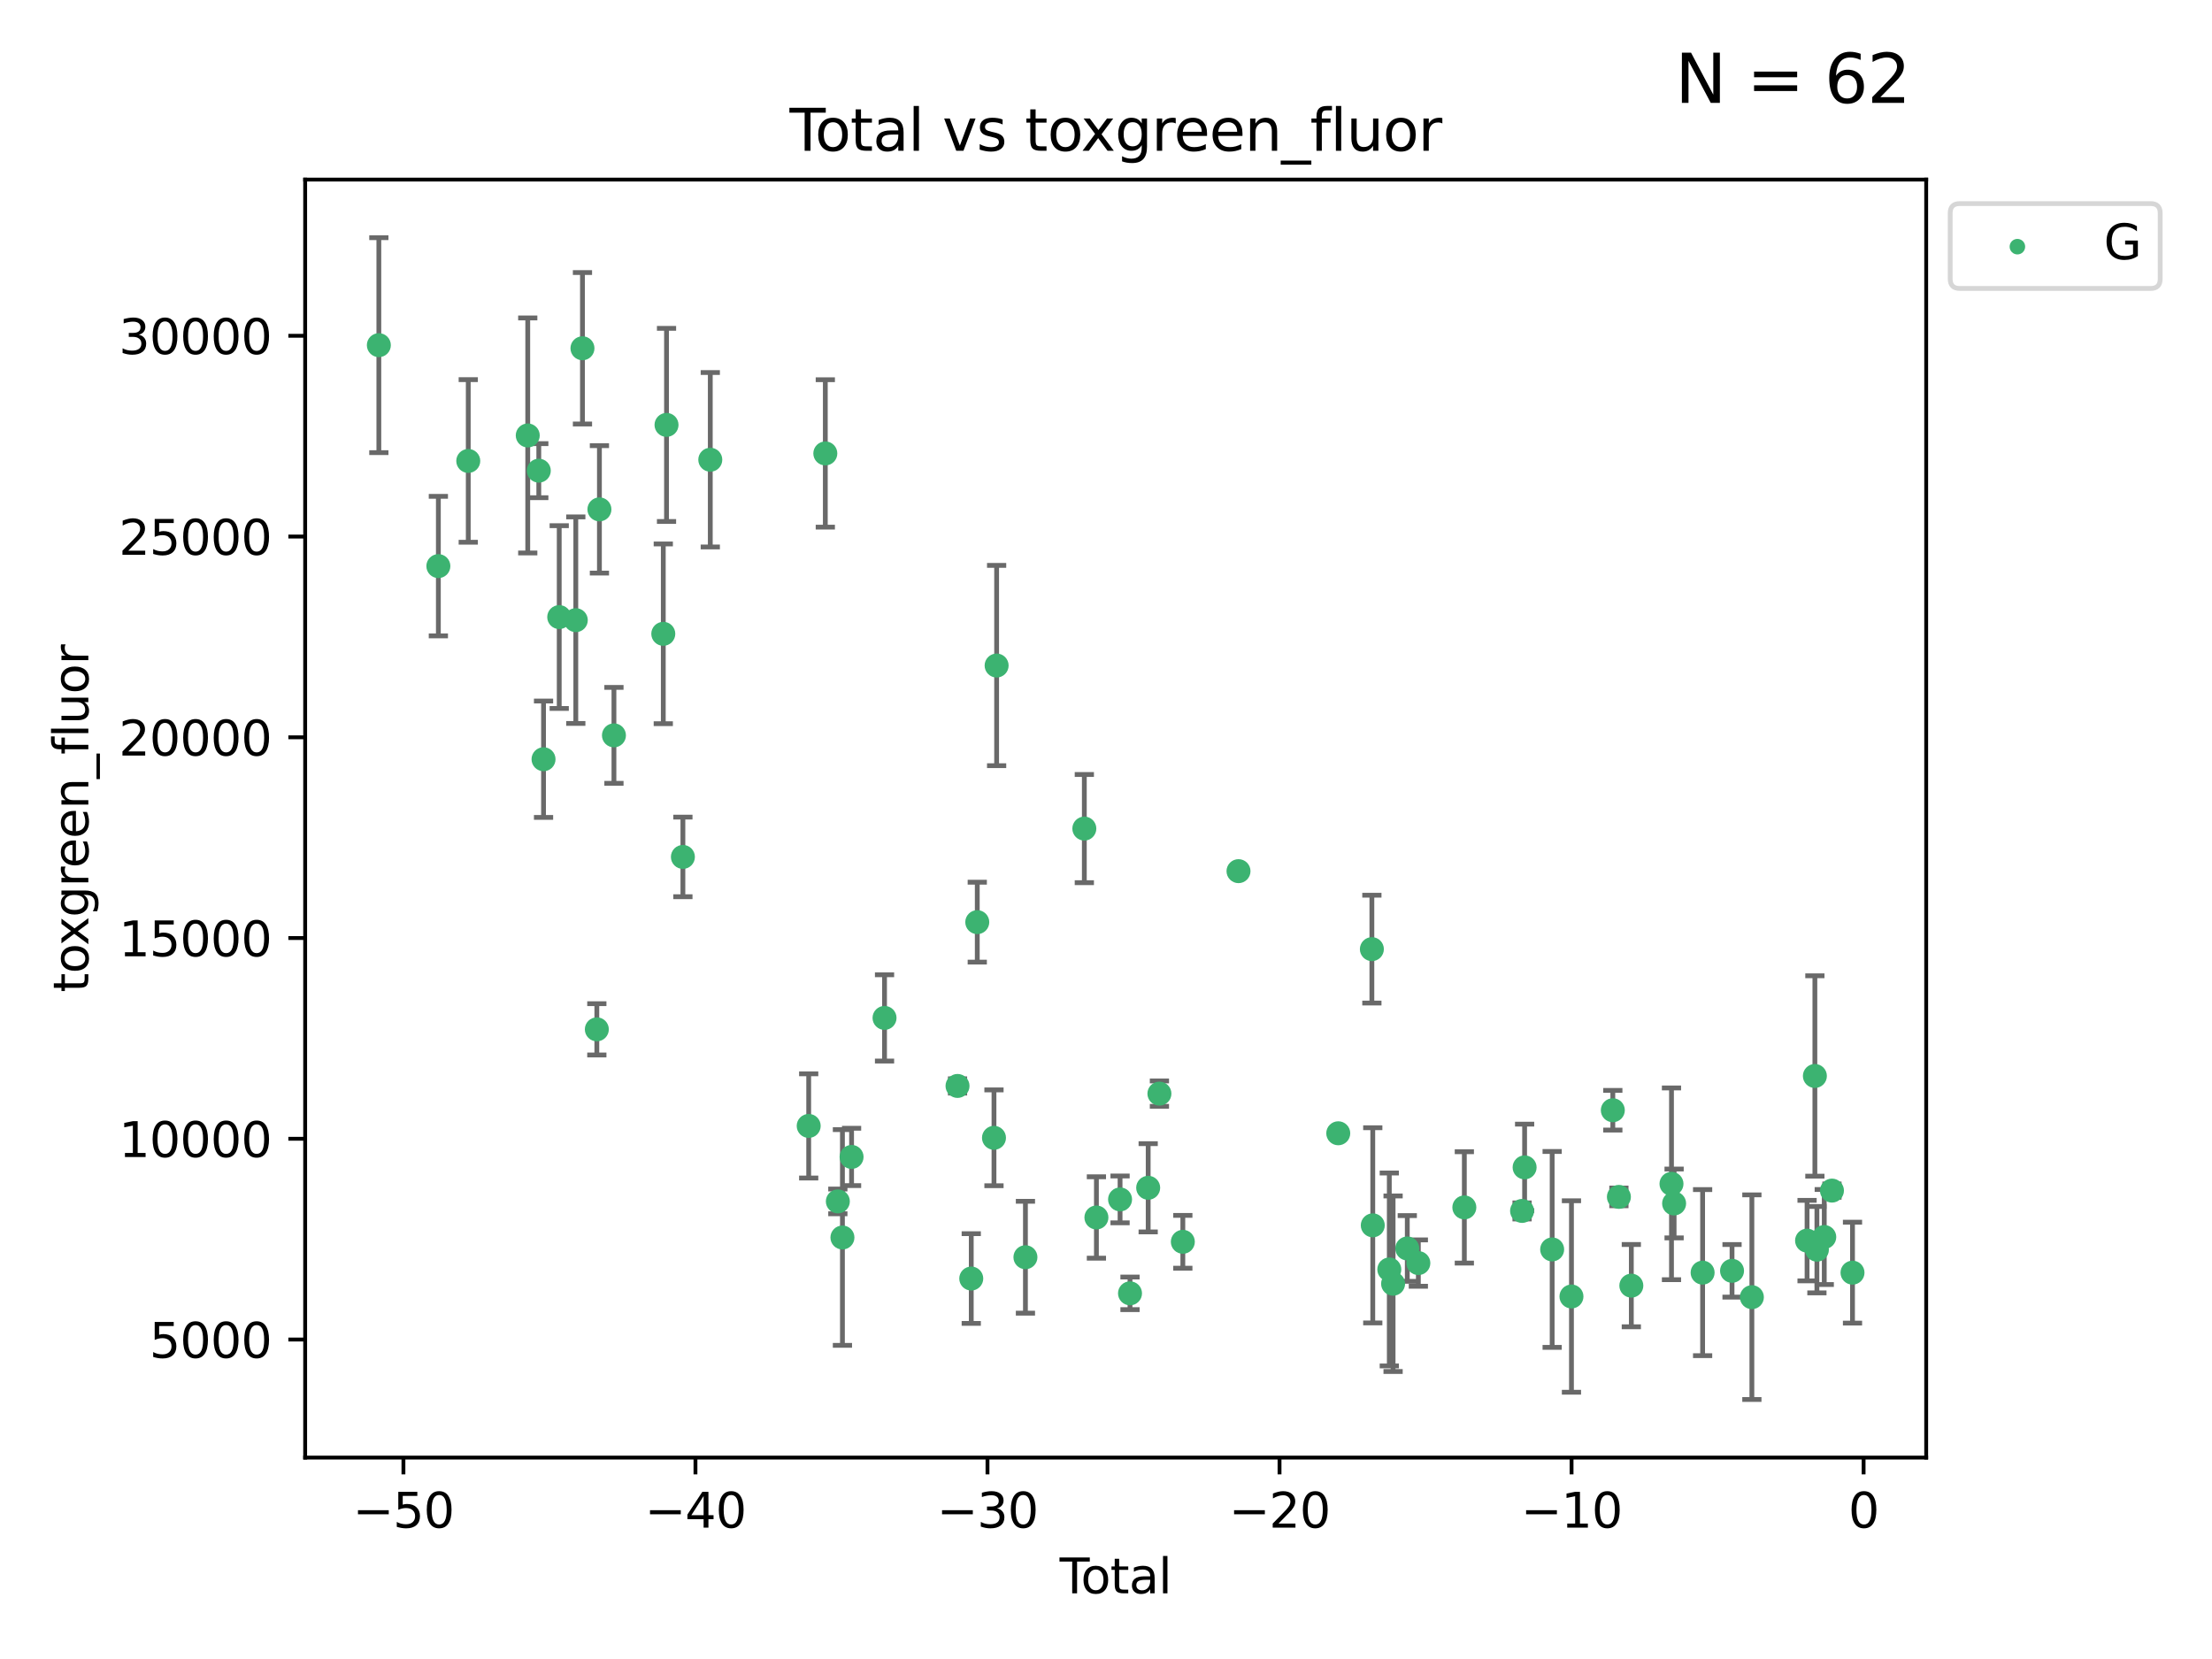 <?xml version="1.0" encoding="utf-8" standalone="no"?>
<!DOCTYPE svg PUBLIC "-//W3C//DTD SVG 1.1//EN"
  "http://www.w3.org/Graphics/SVG/1.1/DTD/svg11.dtd">
<svg xmlns:xlink="http://www.w3.org/1999/xlink" width="460.8pt" height="345.6pt" viewBox="0 0 460.8 345.6" xmlns="http://www.w3.org/2000/svg" version="1.1">
 <defs>
  <style type="text/css">*{stroke-linejoin: round; stroke-linecap: butt}</style>
 </defs>
 <g id="figure_1">
  <g id="patch_1">
   <path d="M 0 345.6 
L 460.8 345.6 
L 460.8 0 
L 0 0 
z
" style="fill: #ffffff"/>
  </g>
  <g id="axes_1">
   <g id="patch_2">
    <path d="M 63.571 303.64 
L 401.26 303.64 
L 401.26 37.411 
L 63.571 37.411 
z
" style="fill: #ffffff"/>
   </g>
   <g id="PathCollection_1">
    <defs>
     <path id="m386654041b" d="M 0 1.118 
C 0.297 1.118 0.581 1 0.791 0.791 
C 1 0.581 1.118 0.297 1.118 0 
C 1.118 -0.297 1 -0.581 0.791 -0.791 
C 0.581 -1 0.297 -1.118 0 -1.118 
C -0.297 -1.118 -0.581 -1 -0.791 -0.791 
C -1 -0.581 -1.118 -0.297 -1.118 0 
C -1.118 0.297 -1 0.581 -0.791 0.791 
C -0.581 1 -0.297 1.118 0 1.118 
z
" style="stroke: #3cb371"/>
    </defs>
    <g clip-path="url(#p6af1588051)">
     <use xlink:href="#m386654041b" x="78.921" y="71.903" style="fill: #3cb371; stroke: #3cb371"/>
     <use xlink:href="#m386654041b" x="91.319" y="117.93" style="fill: #3cb371; stroke: #3cb371"/>
     <use xlink:href="#m386654041b" x="97.547" y="96.023" style="fill: #3cb371; stroke: #3cb371"/>
     <use xlink:href="#m386654041b" x="109.94" y="90.713" style="fill: #3cb371; stroke: #3cb371"/>
     <use xlink:href="#m386654041b" x="112.241" y="98.049" style="fill: #3cb371; stroke: #3cb371"/>
     <use xlink:href="#m386654041b" x="113.229" y="158.161" style="fill: #3cb371; stroke: #3cb371"/>
     <use xlink:href="#m386654041b" x="116.497" y="128.55" style="fill: #3cb371; stroke: #3cb371"/>
     <use xlink:href="#m386654041b" x="119.949" y="129.191" style="fill: #3cb371; stroke: #3cb371"/>
     <use xlink:href="#m386654041b" x="121.338" y="72.551" style="fill: #3cb371; stroke: #3cb371"/>
     <use xlink:href="#m386654041b" x="124.331" y="214.43" style="fill: #3cb371; stroke: #3cb371"/>
     <use xlink:href="#m386654041b" x="124.871" y="106.114" style="fill: #3cb371; stroke: #3cb371"/>
     <use xlink:href="#m386654041b" x="127.896" y="153.189" style="fill: #3cb371; stroke: #3cb371"/>
     <use xlink:href="#m386654041b" x="138.175" y="132.036" style="fill: #3cb371; stroke: #3cb371"/>
     <use xlink:href="#m386654041b" x="138.848" y="88.515" style="fill: #3cb371; stroke: #3cb371"/>
     <use xlink:href="#m386654041b" x="142.26" y="178.512" style="fill: #3cb371; stroke: #3cb371"/>
     <use xlink:href="#m386654041b" x="147.966" y="95.771" style="fill: #3cb371; stroke: #3cb371"/>
     <use xlink:href="#m386654041b" x="168.466" y="234.549" style="fill: #3cb371; stroke: #3cb371"/>
     <use xlink:href="#m386654041b" x="171.929" y="94.458" style="fill: #3cb371; stroke: #3cb371"/>
     <use xlink:href="#m386654041b" x="174.538" y="250.272" style="fill: #3cb371; stroke: #3cb371"/>
     <use xlink:href="#m386654041b" x="175.494" y="257.794" style="fill: #3cb371; stroke: #3cb371"/>
     <use xlink:href="#m386654041b" x="177.398" y="241.009" style="fill: #3cb371; stroke: #3cb371"/>
     <use xlink:href="#m386654041b" x="184.265" y="212.049" style="fill: #3cb371; stroke: #3cb371"/>
     <use xlink:href="#m386654041b" x="199.47" y="226.222" style="fill: #3cb371; stroke: #3cb371"/>
     <use xlink:href="#m386654041b" x="202.33" y="266.343" style="fill: #3cb371; stroke: #3cb371"/>
     <use xlink:href="#m386654041b" x="203.583" y="192.1" style="fill: #3cb371; stroke: #3cb371"/>
     <use xlink:href="#m386654041b" x="207.064" y="237.028" style="fill: #3cb371; stroke: #3cb371"/>
     <use xlink:href="#m386654041b" x="207.614" y="138.643" style="fill: #3cb371; stroke: #3cb371"/>
     <use xlink:href="#m386654041b" x="213.616" y="261.902" style="fill: #3cb371; stroke: #3cb371"/>
     <use xlink:href="#m386654041b" x="225.886" y="172.609" style="fill: #3cb371; stroke: #3cb371"/>
     <use xlink:href="#m386654041b" x="228.402" y="253.624" style="fill: #3cb371; stroke: #3cb371"/>
     <use xlink:href="#m386654041b" x="233.33" y="249.859" style="fill: #3cb371; stroke: #3cb371"/>
     <use xlink:href="#m386654041b" x="235.401" y="269.425" style="fill: #3cb371; stroke: #3cb371"/>
     <use xlink:href="#m386654041b" x="239.187" y="247.437" style="fill: #3cb371; stroke: #3cb371"/>
     <use xlink:href="#m386654041b" x="241.528" y="227.825" style="fill: #3cb371; stroke: #3cb371"/>
     <use xlink:href="#m386654041b" x="246.406" y="258.69" style="fill: #3cb371; stroke: #3cb371"/>
     <use xlink:href="#m386654041b" x="258.003" y="181.477" style="fill: #3cb371; stroke: #3cb371"/>
     <use xlink:href="#m386654041b" x="278.783" y="236.082" style="fill: #3cb371; stroke: #3cb371"/>
     <use xlink:href="#m386654041b" x="285.787" y="197.722" style="fill: #3cb371; stroke: #3cb371"/>
     <use xlink:href="#m386654041b" x="285.974" y="255.261" style="fill: #3cb371; stroke: #3cb371"/>
     <use xlink:href="#m386654041b" x="289.417" y="264.452" style="fill: #3cb371; stroke: #3cb371"/>
     <use xlink:href="#m386654041b" x="290.206" y="267.425" style="fill: #3cb371; stroke: #3cb371"/>
     <use xlink:href="#m386654041b" x="293.164" y="260.078" style="fill: #3cb371; stroke: #3cb371"/>
     <use xlink:href="#m386654041b" x="295.468" y="263.124" style="fill: #3cb371; stroke: #3cb371"/>
     <use xlink:href="#m386654041b" x="305.049" y="251.525" style="fill: #3cb371; stroke: #3cb371"/>
     <use xlink:href="#m386654041b" x="317.075" y="252.258" style="fill: #3cb371; stroke: #3cb371"/>
     <use xlink:href="#m386654041b" x="317.605" y="243.185" style="fill: #3cb371; stroke: #3cb371"/>
     <use xlink:href="#m386654041b" x="323.343" y="260.278" style="fill: #3cb371; stroke: #3cb371"/>
     <use xlink:href="#m386654041b" x="327.364" y="270.081" style="fill: #3cb371; stroke: #3cb371"/>
     <use xlink:href="#m386654041b" x="335.981" y="231.282" style="fill: #3cb371; stroke: #3cb371"/>
     <use xlink:href="#m386654041b" x="337.246" y="249.333" style="fill: #3cb371; stroke: #3cb371"/>
     <use xlink:href="#m386654041b" x="339.836" y="267.823" style="fill: #3cb371; stroke: #3cb371"/>
     <use xlink:href="#m386654041b" x="348.201" y="246.613" style="fill: #3cb371; stroke: #3cb371"/>
     <use xlink:href="#m386654041b" x="348.747" y="250.703" style="fill: #3cb371; stroke: #3cb371"/>
     <use xlink:href="#m386654041b" x="354.686" y="265.112" style="fill: #3cb371; stroke: #3cb371"/>
     <use xlink:href="#m386654041b" x="360.815" y="264.735" style="fill: #3cb371; stroke: #3cb371"/>
     <use xlink:href="#m386654041b" x="364.948" y="270.224" style="fill: #3cb371; stroke: #3cb371"/>
     <use xlink:href="#m386654041b" x="376.444" y="258.442" style="fill: #3cb371; stroke: #3cb371"/>
     <use xlink:href="#m386654041b" x="378.073" y="224.145" style="fill: #3cb371; stroke: #3cb371"/>
     <use xlink:href="#m386654041b" x="378.495" y="260.33" style="fill: #3cb371; stroke: #3cb371"/>
     <use xlink:href="#m386654041b" x="380.027" y="257.694" style="fill: #3cb371; stroke: #3cb371"/>
     <use xlink:href="#m386654041b" x="381.63" y="248.023" style="fill: #3cb371; stroke: #3cb371"/>
     <use xlink:href="#m386654041b" x="385.911" y="265.118" style="fill: #3cb371; stroke: #3cb371"/>
    </g>
   </g>
   <g id="matplotlib.axis_1">
    <g id="xtick_1">
     <g id="line2d_1">
      <defs>
       <path id="md09c25f5d9" d="M 0 0 
L 0 3.5 
" style="stroke: #000000; stroke-width: 0.8"/>
      </defs>
      <g>
       <use xlink:href="#md09c25f5d9" x="84.041" y="303.64" style="stroke: #000000; stroke-width: 0.8"/>
      </g>
     </g>
     <g id="text_1">
      <!-- −50 -->
      <g transform="translate(73.488 318.238)scale(0.1 -0.1)">
       <defs>
        <path id="DejaVuSans-2212" d="M 678 2272 
L 4684 2272 
L 4684 1741 
L 678 1741 
L 678 2272 
z
" transform="scale(0.016)"/>
        <path id="DejaVuSans-35" d="M 691 4666 
L 3169 4666 
L 3169 4134 
L 1269 4134 
L 1269 2991 
Q 1406 3038 1543 3061 
Q 1681 3084 1819 3084 
Q 2600 3084 3056 2656 
Q 3513 2228 3513 1497 
Q 3513 744 3044 326 
Q 2575 -91 1722 -91 
Q 1428 -91 1123 -41 
Q 819 9 494 109 
L 494 744 
Q 775 591 1075 516 
Q 1375 441 1709 441 
Q 2250 441 2565 725 
Q 2881 1009 2881 1497 
Q 2881 1984 2565 2268 
Q 2250 2553 1709 2553 
Q 1456 2553 1204 2497 
Q 953 2441 691 2322 
L 691 4666 
z
" transform="scale(0.016)"/>
        <path id="DejaVuSans-30" d="M 2034 4250 
Q 1547 4250 1301 3770 
Q 1056 3291 1056 2328 
Q 1056 1369 1301 889 
Q 1547 409 2034 409 
Q 2525 409 2770 889 
Q 3016 1369 3016 2328 
Q 3016 3291 2770 3770 
Q 2525 4250 2034 4250 
z
M 2034 4750 
Q 2819 4750 3233 4129 
Q 3647 3509 3647 2328 
Q 3647 1150 3233 529 
Q 2819 -91 2034 -91 
Q 1250 -91 836 529 
Q 422 1150 422 2328 
Q 422 3509 836 4129 
Q 1250 4750 2034 4750 
z
" transform="scale(0.016)"/>
       </defs>
       <use xlink:href="#DejaVuSans-2212"/>
       <use xlink:href="#DejaVuSans-35" x="83.789"/>
       <use xlink:href="#DejaVuSans-30" x="147.412"/>
      </g>
     </g>
    </g>
    <g id="xtick_2">
     <g id="line2d_2">
      <g>
       <use xlink:href="#md09c25f5d9" x="144.877" y="303.64" style="stroke: #000000; stroke-width: 0.8"/>
      </g>
     </g>
     <g id="text_2">
      <!-- −40 -->
      <g transform="translate(134.325 318.238)scale(0.1 -0.1)">
       <defs>
        <path id="DejaVuSans-34" d="M 2419 4116 
L 825 1625 
L 2419 1625 
L 2419 4116 
z
M 2253 4666 
L 3047 4666 
L 3047 1625 
L 3713 1625 
L 3713 1100 
L 3047 1100 
L 3047 0 
L 2419 0 
L 2419 1100 
L 313 1100 
L 313 1709 
L 2253 4666 
z
" transform="scale(0.016)"/>
       </defs>
       <use xlink:href="#DejaVuSans-2212"/>
       <use xlink:href="#DejaVuSans-34" x="83.789"/>
       <use xlink:href="#DejaVuSans-30" x="147.412"/>
      </g>
     </g>
    </g>
    <g id="xtick_3">
     <g id="line2d_3">
      <g>
       <use xlink:href="#md09c25f5d9" x="205.713" y="303.64" style="stroke: #000000; stroke-width: 0.8"/>
      </g>
     </g>
     <g id="text_3">
      <!-- −30 -->
      <g transform="translate(195.161 318.238)scale(0.1 -0.1)">
       <defs>
        <path id="DejaVuSans-33" d="M 2597 2516 
Q 3050 2419 3304 2112 
Q 3559 1806 3559 1356 
Q 3559 666 3084 287 
Q 2609 -91 1734 -91 
Q 1441 -91 1130 -33 
Q 819 25 488 141 
L 488 750 
Q 750 597 1062 519 
Q 1375 441 1716 441 
Q 2309 441 2620 675 
Q 2931 909 2931 1356 
Q 2931 1769 2642 2001 
Q 2353 2234 1838 2234 
L 1294 2234 
L 1294 2753 
L 1863 2753 
Q 2328 2753 2575 2939 
Q 2822 3125 2822 3475 
Q 2822 3834 2567 4026 
Q 2313 4219 1838 4219 
Q 1578 4219 1281 4162 
Q 984 4106 628 3988 
L 628 4550 
Q 988 4650 1302 4700 
Q 1616 4750 1894 4750 
Q 2613 4750 3031 4423 
Q 3450 4097 3450 3541 
Q 3450 3153 3228 2886 
Q 3006 2619 2597 2516 
z
" transform="scale(0.016)"/>
       </defs>
       <use xlink:href="#DejaVuSans-2212"/>
       <use xlink:href="#DejaVuSans-33" x="83.789"/>
       <use xlink:href="#DejaVuSans-30" x="147.412"/>
      </g>
     </g>
    </g>
    <g id="xtick_4">
     <g id="line2d_4">
      <g>
       <use xlink:href="#md09c25f5d9" x="266.549" y="303.64" style="stroke: #000000; stroke-width: 0.8"/>
      </g>
     </g>
     <g id="text_4">
      <!-- −20 -->
      <g transform="translate(255.997 318.238)scale(0.1 -0.1)">
       <defs>
        <path id="DejaVuSans-32" d="M 1228 531 
L 3431 531 
L 3431 0 
L 469 0 
L 469 531 
Q 828 903 1448 1529 
Q 2069 2156 2228 2338 
Q 2531 2678 2651 2914 
Q 2772 3150 2772 3378 
Q 2772 3750 2511 3984 
Q 2250 4219 1831 4219 
Q 1534 4219 1204 4116 
Q 875 4013 500 3803 
L 500 4441 
Q 881 4594 1212 4672 
Q 1544 4750 1819 4750 
Q 2544 4750 2975 4387 
Q 3406 4025 3406 3419 
Q 3406 3131 3298 2873 
Q 3191 2616 2906 2266 
Q 2828 2175 2409 1742 
Q 1991 1309 1228 531 
z
" transform="scale(0.016)"/>
       </defs>
       <use xlink:href="#DejaVuSans-2212"/>
       <use xlink:href="#DejaVuSans-32" x="83.789"/>
       <use xlink:href="#DejaVuSans-30" x="147.412"/>
      </g>
     </g>
    </g>
    <g id="xtick_5">
     <g id="line2d_5">
      <g>
       <use xlink:href="#md09c25f5d9" x="327.385" y="303.64" style="stroke: #000000; stroke-width: 0.8"/>
      </g>
     </g>
     <g id="text_5">
      <!-- −10 -->
      <g transform="translate(316.833 318.238)scale(0.1 -0.1)">
       <defs>
        <path id="DejaVuSans-31" d="M 794 531 
L 1825 531 
L 1825 4091 
L 703 3866 
L 703 4441 
L 1819 4666 
L 2450 4666 
L 2450 531 
L 3481 531 
L 3481 0 
L 794 0 
L 794 531 
z
" transform="scale(0.016)"/>
       </defs>
       <use xlink:href="#DejaVuSans-2212"/>
       <use xlink:href="#DejaVuSans-31" x="83.789"/>
       <use xlink:href="#DejaVuSans-30" x="147.412"/>
      </g>
     </g>
    </g>
    <g id="xtick_6">
     <g id="line2d_6">
      <g>
       <use xlink:href="#md09c25f5d9" x="388.221" y="303.64" style="stroke: #000000; stroke-width: 0.8"/>
      </g>
     </g>
     <g id="text_6">
      <!-- 0 -->
      <g transform="translate(385.04 318.238)scale(0.1 -0.1)">
       <use xlink:href="#DejaVuSans-30"/>
      </g>
     </g>
    </g>
    <g id="text_7">
     <!-- Total -->
     <g transform="translate(220.739 331.917)scale(0.1 -0.1)">
      <defs>
       <path id="DejaVuSans-54" d="M -19 4666 
L 3928 4666 
L 3928 4134 
L 2272 4134 
L 2272 0 
L 1638 0 
L 1638 4134 
L -19 4134 
L -19 4666 
z
" transform="scale(0.016)"/>
       <path id="DejaVuSans-6f" d="M 1959 3097 
Q 1497 3097 1228 2736 
Q 959 2375 959 1747 
Q 959 1119 1226 758 
Q 1494 397 1959 397 
Q 2419 397 2687 759 
Q 2956 1122 2956 1747 
Q 2956 2369 2687 2733 
Q 2419 3097 1959 3097 
z
M 1959 3584 
Q 2709 3584 3137 3096 
Q 3566 2609 3566 1747 
Q 3566 888 3137 398 
Q 2709 -91 1959 -91 
Q 1206 -91 779 398 
Q 353 888 353 1747 
Q 353 2609 779 3096 
Q 1206 3584 1959 3584 
z
" transform="scale(0.016)"/>
       <path id="DejaVuSans-74" d="M 1172 4494 
L 1172 3500 
L 2356 3500 
L 2356 3053 
L 1172 3053 
L 1172 1153 
Q 1172 725 1289 603 
Q 1406 481 1766 481 
L 2356 481 
L 2356 0 
L 1766 0 
Q 1100 0 847 248 
Q 594 497 594 1153 
L 594 3053 
L 172 3053 
L 172 3500 
L 594 3500 
L 594 4494 
L 1172 4494 
z
" transform="scale(0.016)"/>
       <path id="DejaVuSans-61" d="M 2194 1759 
Q 1497 1759 1228 1600 
Q 959 1441 959 1056 
Q 959 750 1161 570 
Q 1363 391 1709 391 
Q 2188 391 2477 730 
Q 2766 1069 2766 1631 
L 2766 1759 
L 2194 1759 
z
M 3341 1997 
L 3341 0 
L 2766 0 
L 2766 531 
Q 2569 213 2275 61 
Q 1981 -91 1556 -91 
Q 1019 -91 701 211 
Q 384 513 384 1019 
Q 384 1609 779 1909 
Q 1175 2209 1959 2209 
L 2766 2209 
L 2766 2266 
Q 2766 2663 2505 2880 
Q 2244 3097 1772 3097 
Q 1472 3097 1187 3025 
Q 903 2953 641 2809 
L 641 3341 
Q 956 3463 1253 3523 
Q 1550 3584 1831 3584 
Q 2591 3584 2966 3190 
Q 3341 2797 3341 1997 
z
" transform="scale(0.016)"/>
       <path id="DejaVuSans-6c" d="M 603 4863 
L 1178 4863 
L 1178 0 
L 603 0 
L 603 4863 
z
" transform="scale(0.016)"/>
      </defs>
      <use xlink:href="#DejaVuSans-54"/>
      <use xlink:href="#DejaVuSans-6f" x="44.084"/>
      <use xlink:href="#DejaVuSans-74" x="105.266"/>
      <use xlink:href="#DejaVuSans-61" x="144.475"/>
      <use xlink:href="#DejaVuSans-6c" x="205.754"/>
     </g>
    </g>
   </g>
   <g id="matplotlib.axis_2">
    <g id="ytick_1">
     <g id="line2d_7">
      <defs>
       <path id="md8dc998c71" d="M 0 0 
L -3.5 0 
" style="stroke: #000000; stroke-width: 0.8"/>
      </defs>
      <g>
       <use xlink:href="#md8dc998c71" x="63.571" y="279.049" style="stroke: #000000; stroke-width: 0.8"/>
      </g>
     </g>
     <g id="text_8">
      <!-- 5000 -->
      <g transform="translate(31.121 282.848)scale(0.1 -0.1)">
       <use xlink:href="#DejaVuSans-35"/>
       <use xlink:href="#DejaVuSans-30" x="63.623"/>
       <use xlink:href="#DejaVuSans-30" x="127.246"/>
       <use xlink:href="#DejaVuSans-30" x="190.869"/>
      </g>
     </g>
    </g>
    <g id="ytick_2">
     <g id="line2d_8">
      <g>
       <use xlink:href="#md8dc998c71" x="63.571" y="237.23" style="stroke: #000000; stroke-width: 0.8"/>
      </g>
     </g>
     <g id="text_9">
      <!-- 10000 -->
      <g transform="translate(24.759 241.029)scale(0.1 -0.1)">
       <use xlink:href="#DejaVuSans-31"/>
       <use xlink:href="#DejaVuSans-30" x="63.623"/>
       <use xlink:href="#DejaVuSans-30" x="127.246"/>
       <use xlink:href="#DejaVuSans-30" x="190.869"/>
       <use xlink:href="#DejaVuSans-30" x="254.492"/>
      </g>
     </g>
    </g>
    <g id="ytick_3">
     <g id="line2d_9">
      <g>
       <use xlink:href="#md8dc998c71" x="63.571" y="195.411" style="stroke: #000000; stroke-width: 0.8"/>
      </g>
     </g>
     <g id="text_10">
      <!-- 15000 -->
      <g transform="translate(24.759 199.21)scale(0.1 -0.1)">
       <use xlink:href="#DejaVuSans-31"/>
       <use xlink:href="#DejaVuSans-35" x="63.623"/>
       <use xlink:href="#DejaVuSans-30" x="127.246"/>
       <use xlink:href="#DejaVuSans-30" x="190.869"/>
       <use xlink:href="#DejaVuSans-30" x="254.492"/>
      </g>
     </g>
    </g>
    <g id="ytick_4">
     <g id="line2d_10">
      <g>
       <use xlink:href="#md8dc998c71" x="63.571" y="153.591" style="stroke: #000000; stroke-width: 0.8"/>
      </g>
     </g>
     <g id="text_11">
      <!-- 20000 -->
      <g transform="translate(24.759 157.391)scale(0.1 -0.1)">
       <use xlink:href="#DejaVuSans-32"/>
       <use xlink:href="#DejaVuSans-30" x="63.623"/>
       <use xlink:href="#DejaVuSans-30" x="127.246"/>
       <use xlink:href="#DejaVuSans-30" x="190.869"/>
       <use xlink:href="#DejaVuSans-30" x="254.492"/>
      </g>
     </g>
    </g>
    <g id="ytick_5">
     <g id="line2d_11">
      <g>
       <use xlink:href="#md8dc998c71" x="63.571" y="111.772" style="stroke: #000000; stroke-width: 0.8"/>
      </g>
     </g>
     <g id="text_12">
      <!-- 25000 -->
      <g transform="translate(24.759 115.571)scale(0.1 -0.1)">
       <use xlink:href="#DejaVuSans-32"/>
       <use xlink:href="#DejaVuSans-35" x="63.623"/>
       <use xlink:href="#DejaVuSans-30" x="127.246"/>
       <use xlink:href="#DejaVuSans-30" x="190.869"/>
       <use xlink:href="#DejaVuSans-30" x="254.492"/>
      </g>
     </g>
    </g>
    <g id="ytick_6">
     <g id="line2d_12">
      <g>
       <use xlink:href="#md8dc998c71" x="63.571" y="69.953" style="stroke: #000000; stroke-width: 0.8"/>
      </g>
     </g>
     <g id="text_13">
      <!-- 30000 -->
      <g transform="translate(24.759 73.752)scale(0.1 -0.1)">
       <use xlink:href="#DejaVuSans-33"/>
       <use xlink:href="#DejaVuSans-30" x="63.623"/>
       <use xlink:href="#DejaVuSans-30" x="127.246"/>
       <use xlink:href="#DejaVuSans-30" x="190.869"/>
       <use xlink:href="#DejaVuSans-30" x="254.492"/>
      </g>
     </g>
    </g>
    <g id="text_14">
     <!-- toxgreen_fluor -->
     <g transform="translate(18.401 206.72)rotate(-90)scale(0.1 -0.1)">
      <defs>
       <path id="DejaVuSans-78" d="M 3513 3500 
L 2247 1797 
L 3578 0 
L 2900 0 
L 1881 1375 
L 863 0 
L 184 0 
L 1544 1831 
L 300 3500 
L 978 3500 
L 1906 2253 
L 2834 3500 
L 3513 3500 
z
" transform="scale(0.016)"/>
       <path id="DejaVuSans-67" d="M 2906 1791 
Q 2906 2416 2648 2759 
Q 2391 3103 1925 3103 
Q 1463 3103 1205 2759 
Q 947 2416 947 1791 
Q 947 1169 1205 825 
Q 1463 481 1925 481 
Q 2391 481 2648 825 
Q 2906 1169 2906 1791 
z
M 3481 434 
Q 3481 -459 3084 -895 
Q 2688 -1331 1869 -1331 
Q 1566 -1331 1297 -1286 
Q 1028 -1241 775 -1147 
L 775 -588 
Q 1028 -725 1275 -790 
Q 1522 -856 1778 -856 
Q 2344 -856 2625 -561 
Q 2906 -266 2906 331 
L 2906 616 
Q 2728 306 2450 153 
Q 2172 0 1784 0 
Q 1141 0 747 490 
Q 353 981 353 1791 
Q 353 2603 747 3093 
Q 1141 3584 1784 3584 
Q 2172 3584 2450 3431 
Q 2728 3278 2906 2969 
L 2906 3500 
L 3481 3500 
L 3481 434 
z
" transform="scale(0.016)"/>
       <path id="DejaVuSans-72" d="M 2631 2963 
Q 2534 3019 2420 3045 
Q 2306 3072 2169 3072 
Q 1681 3072 1420 2755 
Q 1159 2438 1159 1844 
L 1159 0 
L 581 0 
L 581 3500 
L 1159 3500 
L 1159 2956 
Q 1341 3275 1631 3429 
Q 1922 3584 2338 3584 
Q 2397 3584 2469 3576 
Q 2541 3569 2628 3553 
L 2631 2963 
z
" transform="scale(0.016)"/>
       <path id="DejaVuSans-65" d="M 3597 1894 
L 3597 1613 
L 953 1613 
Q 991 1019 1311 708 
Q 1631 397 2203 397 
Q 2534 397 2845 478 
Q 3156 559 3463 722 
L 3463 178 
Q 3153 47 2828 -22 
Q 2503 -91 2169 -91 
Q 1331 -91 842 396 
Q 353 884 353 1716 
Q 353 2575 817 3079 
Q 1281 3584 2069 3584 
Q 2775 3584 3186 3129 
Q 3597 2675 3597 1894 
z
M 3022 2063 
Q 3016 2534 2758 2815 
Q 2500 3097 2075 3097 
Q 1594 3097 1305 2825 
Q 1016 2553 972 2059 
L 3022 2063 
z
" transform="scale(0.016)"/>
       <path id="DejaVuSans-6e" d="M 3513 2113 
L 3513 0 
L 2938 0 
L 2938 2094 
Q 2938 2591 2744 2837 
Q 2550 3084 2163 3084 
Q 1697 3084 1428 2787 
Q 1159 2491 1159 1978 
L 1159 0 
L 581 0 
L 581 3500 
L 1159 3500 
L 1159 2956 
Q 1366 3272 1645 3428 
Q 1925 3584 2291 3584 
Q 2894 3584 3203 3211 
Q 3513 2838 3513 2113 
z
" transform="scale(0.016)"/>
       <path id="DejaVuSans-5f" d="M 3263 -1063 
L 3263 -1509 
L -63 -1509 
L -63 -1063 
L 3263 -1063 
z
" transform="scale(0.016)"/>
       <path id="DejaVuSans-66" d="M 2375 4863 
L 2375 4384 
L 1825 4384 
Q 1516 4384 1395 4259 
Q 1275 4134 1275 3809 
L 1275 3500 
L 2222 3500 
L 2222 3053 
L 1275 3053 
L 1275 0 
L 697 0 
L 697 3053 
L 147 3053 
L 147 3500 
L 697 3500 
L 697 3744 
Q 697 4328 969 4595 
Q 1241 4863 1831 4863 
L 2375 4863 
z
" transform="scale(0.016)"/>
       <path id="DejaVuSans-75" d="M 544 1381 
L 544 3500 
L 1119 3500 
L 1119 1403 
Q 1119 906 1312 657 
Q 1506 409 1894 409 
Q 2359 409 2629 706 
Q 2900 1003 2900 1516 
L 2900 3500 
L 3475 3500 
L 3475 0 
L 2900 0 
L 2900 538 
Q 2691 219 2414 64 
Q 2138 -91 1772 -91 
Q 1169 -91 856 284 
Q 544 659 544 1381 
z
M 1991 3584 
L 1991 3584 
z
" transform="scale(0.016)"/>
      </defs>
      <use xlink:href="#DejaVuSans-74"/>
      <use xlink:href="#DejaVuSans-6f" x="39.209"/>
      <use xlink:href="#DejaVuSans-78" x="97.266"/>
      <use xlink:href="#DejaVuSans-67" x="156.445"/>
      <use xlink:href="#DejaVuSans-72" x="219.922"/>
      <use xlink:href="#DejaVuSans-65" x="258.785"/>
      <use xlink:href="#DejaVuSans-65" x="320.309"/>
      <use xlink:href="#DejaVuSans-6e" x="381.832"/>
      <use xlink:href="#DejaVuSans-5f" x="445.211"/>
      <use xlink:href="#DejaVuSans-66" x="495.211"/>
      <use xlink:href="#DejaVuSans-6c" x="530.416"/>
      <use xlink:href="#DejaVuSans-75" x="558.199"/>
      <use xlink:href="#DejaVuSans-6f" x="621.578"/>
      <use xlink:href="#DejaVuSans-72" x="682.76"/>
     </g>
    </g>
   </g>
   <g id="LineCollection_1">
    <path d="M 78.921 94.293 
L 78.921 49.513 
" clip-path="url(#p6af1588051)" style="fill: none; stroke: #696969"/>
    <path d="M 91.319 132.466 
L 91.319 103.394 
" clip-path="url(#p6af1588051)" style="fill: none; stroke: #696969"/>
    <path d="M 97.547 112.961 
L 97.547 79.084 
" clip-path="url(#p6af1588051)" style="fill: none; stroke: #696969"/>
    <path d="M 109.94 115.194 
L 109.94 66.232 
" clip-path="url(#p6af1588051)" style="fill: none; stroke: #696969"/>
    <path d="M 112.241 103.68 
L 112.241 92.417 
" clip-path="url(#p6af1588051)" style="fill: none; stroke: #696969"/>
    <path d="M 113.229 170.285 
L 113.229 146.038 
" clip-path="url(#p6af1588051)" style="fill: none; stroke: #696969"/>
    <path d="M 116.497 147.588 
L 116.497 109.512 
" clip-path="url(#p6af1588051)" style="fill: none; stroke: #696969"/>
    <path d="M 119.949 150.703 
L 119.949 107.679 
" clip-path="url(#p6af1588051)" style="fill: none; stroke: #696969"/>
    <path d="M 121.338 88.326 
L 121.338 56.777 
" clip-path="url(#p6af1588051)" style="fill: none; stroke: #696969"/>
    <path d="M 124.331 219.77 
L 124.331 209.09 
" clip-path="url(#p6af1588051)" style="fill: none; stroke: #696969"/>
    <path d="M 124.871 119.387 
L 124.871 92.841 
" clip-path="url(#p6af1588051)" style="fill: none; stroke: #696969"/>
    <path d="M 127.896 163.182 
L 127.896 143.196 
" clip-path="url(#p6af1588051)" style="fill: none; stroke: #696969"/>
    <path d="M 138.175 150.758 
L 138.175 113.313 
" clip-path="url(#p6af1588051)" style="fill: none; stroke: #696969"/>
    <path d="M 138.848 108.63 
L 138.848 68.4 
" clip-path="url(#p6af1588051)" style="fill: none; stroke: #696969"/>
    <path d="M 142.26 186.801 
L 142.26 170.222 
" clip-path="url(#p6af1588051)" style="fill: none; stroke: #696969"/>
    <path d="M 147.966 113.937 
L 147.966 77.605 
" clip-path="url(#p6af1588051)" style="fill: none; stroke: #696969"/>
    <path d="M 168.466 245.402 
L 168.466 223.696 
" clip-path="url(#p6af1588051)" style="fill: none; stroke: #696969"/>
    <path d="M 171.929 109.813 
L 171.929 79.102 
" clip-path="url(#p6af1588051)" style="fill: none; stroke: #696969"/>
    <path d="M 174.538 252.848 
L 174.538 247.696 
" clip-path="url(#p6af1588051)" style="fill: none; stroke: #696969"/>
    <path d="M 175.494 280.262 
L 175.494 235.325 
" clip-path="url(#p6af1588051)" style="fill: none; stroke: #696969"/>
    <path d="M 177.398 246.979 
L 177.398 235.038 
" clip-path="url(#p6af1588051)" style="fill: none; stroke: #696969"/>
    <path d="M 184.265 221.036 
L 184.265 203.063 
" clip-path="url(#p6af1588051)" style="fill: none; stroke: #696969"/>
    <path d="M 199.47 227.715 
L 199.47 224.729 
" clip-path="url(#p6af1588051)" style="fill: none; stroke: #696969"/>
    <path d="M 202.33 275.685 
L 202.33 257.001 
" clip-path="url(#p6af1588051)" style="fill: none; stroke: #696969"/>
    <path d="M 203.583 200.42 
L 203.583 183.779 
" clip-path="url(#p6af1588051)" style="fill: none; stroke: #696969"/>
    <path d="M 207.064 247.009 
L 207.064 227.047 
" clip-path="url(#p6af1588051)" style="fill: none; stroke: #696969"/>
    <path d="M 207.614 159.504 
L 207.614 117.782 
" clip-path="url(#p6af1588051)" style="fill: none; stroke: #696969"/>
    <path d="M 213.616 273.554 
L 213.616 250.251 
" clip-path="url(#p6af1588051)" style="fill: none; stroke: #696969"/>
    <path d="M 225.886 183.877 
L 225.886 161.342 
" clip-path="url(#p6af1588051)" style="fill: none; stroke: #696969"/>
    <path d="M 228.402 262.103 
L 228.402 245.145 
" clip-path="url(#p6af1588051)" style="fill: none; stroke: #696969"/>
    <path d="M 233.33 254.739 
L 233.33 244.978 
" clip-path="url(#p6af1588051)" style="fill: none; stroke: #696969"/>
    <path d="M 235.401 272.819 
L 235.401 266.031 
" clip-path="url(#p6af1588051)" style="fill: none; stroke: #696969"/>
    <path d="M 239.187 256.632 
L 239.187 238.242 
" clip-path="url(#p6af1588051)" style="fill: none; stroke: #696969"/>
    <path d="M 241.528 230.471 
L 241.528 225.179 
" clip-path="url(#p6af1588051)" style="fill: none; stroke: #696969"/>
    <path d="M 246.406 264.193 
L 246.406 253.187 
" clip-path="url(#p6af1588051)" style="fill: none; stroke: #696969"/>
    <path d="M 258.003 182.257 
L 258.003 180.698 
" clip-path="url(#p6af1588051)" style="fill: none; stroke: #696969"/>
    <path d="M 278.783 236.94 
L 278.783 235.224 
" clip-path="url(#p6af1588051)" style="fill: none; stroke: #696969"/>
    <path d="M 285.787 208.954 
L 285.787 186.489 
" clip-path="url(#p6af1588051)" style="fill: none; stroke: #696969"/>
    <path d="M 285.974 275.59 
L 285.974 234.932 
" clip-path="url(#p6af1588051)" style="fill: none; stroke: #696969"/>
    <path d="M 289.417 284.544 
L 289.417 244.361 
" clip-path="url(#p6af1588051)" style="fill: none; stroke: #696969"/>
    <path d="M 290.206 285.709 
L 290.206 249.141 
" clip-path="url(#p6af1588051)" style="fill: none; stroke: #696969"/>
    <path d="M 293.164 266.926 
L 293.164 253.23 
" clip-path="url(#p6af1588051)" style="fill: none; stroke: #696969"/>
    <path d="M 295.468 267.954 
L 295.468 258.293 
" clip-path="url(#p6af1588051)" style="fill: none; stroke: #696969"/>
    <path d="M 305.049 263.125 
L 305.049 239.924 
" clip-path="url(#p6af1588051)" style="fill: none; stroke: #696969"/>
    <path d="M 317.075 253.935 
L 317.075 250.582 
" clip-path="url(#p6af1588051)" style="fill: none; stroke: #696969"/>
    <path d="M 317.605 252.19 
L 317.605 234.181 
" clip-path="url(#p6af1588051)" style="fill: none; stroke: #696969"/>
    <path d="M 323.343 280.683 
L 323.343 239.873 
" clip-path="url(#p6af1588051)" style="fill: none; stroke: #696969"/>
    <path d="M 327.364 290.024 
L 327.364 250.138 
" clip-path="url(#p6af1588051)" style="fill: none; stroke: #696969"/>
    <path d="M 335.981 235.413 
L 335.981 227.15 
" clip-path="url(#p6af1588051)" style="fill: none; stroke: #696969"/>
    <path d="M 337.246 251.184 
L 337.246 247.483 
" clip-path="url(#p6af1588051)" style="fill: none; stroke: #696969"/>
    <path d="M 339.836 276.395 
L 339.836 259.251 
" clip-path="url(#p6af1588051)" style="fill: none; stroke: #696969"/>
    <path d="M 348.201 266.586 
L 348.201 226.639 
" clip-path="url(#p6af1588051)" style="fill: none; stroke: #696969"/>
    <path d="M 348.747 257.875 
L 348.747 243.531 
" clip-path="url(#p6af1588051)" style="fill: none; stroke: #696969"/>
    <path d="M 354.686 282.413 
L 354.686 247.811 
" clip-path="url(#p6af1588051)" style="fill: none; stroke: #696969"/>
    <path d="M 360.815 270.212 
L 360.815 259.259 
" clip-path="url(#p6af1588051)" style="fill: none; stroke: #696969"/>
    <path d="M 364.948 291.539 
L 364.948 248.91 
" clip-path="url(#p6af1588051)" style="fill: none; stroke: #696969"/>
    <path d="M 376.444 266.831 
L 376.444 250.053 
" clip-path="url(#p6af1588051)" style="fill: none; stroke: #696969"/>
    <path d="M 378.073 245.018 
L 378.073 203.272 
" clip-path="url(#p6af1588051)" style="fill: none; stroke: #696969"/>
    <path d="M 378.495 269.329 
L 378.495 251.331 
" clip-path="url(#p6af1588051)" style="fill: none; stroke: #696969"/>
    <path d="M 380.027 267.593 
L 380.027 247.795 
" clip-path="url(#p6af1588051)" style="fill: none; stroke: #696969"/>
    <path d="M 381.63 249.411 
L 381.63 246.635 
" clip-path="url(#p6af1588051)" style="fill: none; stroke: #696969"/>
    <path d="M 385.911 275.629 
L 385.911 254.607 
" clip-path="url(#p6af1588051)" style="fill: none; stroke: #696969"/>
   </g>
   <g id="line2d_13">
    <defs>
     <path id="me73516b533" d="M 2 0 
L -2 -0 
" style="stroke: #696969"/>
    </defs>
    <g clip-path="url(#p6af1588051)">
     <use xlink:href="#me73516b533" x="78.921" y="94.293" style="fill: #696969; stroke: #696969"/>
     <use xlink:href="#me73516b533" x="91.319" y="132.466" style="fill: #696969; stroke: #696969"/>
     <use xlink:href="#me73516b533" x="97.547" y="112.961" style="fill: #696969; stroke: #696969"/>
     <use xlink:href="#me73516b533" x="109.94" y="115.194" style="fill: #696969; stroke: #696969"/>
     <use xlink:href="#me73516b533" x="112.241" y="103.68" style="fill: #696969; stroke: #696969"/>
     <use xlink:href="#me73516b533" x="113.229" y="170.285" style="fill: #696969; stroke: #696969"/>
     <use xlink:href="#me73516b533" x="116.497" y="147.588" style="fill: #696969; stroke: #696969"/>
     <use xlink:href="#me73516b533" x="119.949" y="150.703" style="fill: #696969; stroke: #696969"/>
     <use xlink:href="#me73516b533" x="121.338" y="88.326" style="fill: #696969; stroke: #696969"/>
     <use xlink:href="#me73516b533" x="124.331" y="219.77" style="fill: #696969; stroke: #696969"/>
     <use xlink:href="#me73516b533" x="124.871" y="119.387" style="fill: #696969; stroke: #696969"/>
     <use xlink:href="#me73516b533" x="127.896" y="163.182" style="fill: #696969; stroke: #696969"/>
     <use xlink:href="#me73516b533" x="138.175" y="150.758" style="fill: #696969; stroke: #696969"/>
     <use xlink:href="#me73516b533" x="138.848" y="108.63" style="fill: #696969; stroke: #696969"/>
     <use xlink:href="#me73516b533" x="142.26" y="186.801" style="fill: #696969; stroke: #696969"/>
     <use xlink:href="#me73516b533" x="147.966" y="113.937" style="fill: #696969; stroke: #696969"/>
     <use xlink:href="#me73516b533" x="168.466" y="245.402" style="fill: #696969; stroke: #696969"/>
     <use xlink:href="#me73516b533" x="171.929" y="109.813" style="fill: #696969; stroke: #696969"/>
     <use xlink:href="#me73516b533" x="174.538" y="252.848" style="fill: #696969; stroke: #696969"/>
     <use xlink:href="#me73516b533" x="175.494" y="280.262" style="fill: #696969; stroke: #696969"/>
     <use xlink:href="#me73516b533" x="177.398" y="246.979" style="fill: #696969; stroke: #696969"/>
     <use xlink:href="#me73516b533" x="184.265" y="221.036" style="fill: #696969; stroke: #696969"/>
     <use xlink:href="#me73516b533" x="199.47" y="227.715" style="fill: #696969; stroke: #696969"/>
     <use xlink:href="#me73516b533" x="202.33" y="275.685" style="fill: #696969; stroke: #696969"/>
     <use xlink:href="#me73516b533" x="203.583" y="200.42" style="fill: #696969; stroke: #696969"/>
     <use xlink:href="#me73516b533" x="207.064" y="247.009" style="fill: #696969; stroke: #696969"/>
     <use xlink:href="#me73516b533" x="207.614" y="159.504" style="fill: #696969; stroke: #696969"/>
     <use xlink:href="#me73516b533" x="213.616" y="273.554" style="fill: #696969; stroke: #696969"/>
     <use xlink:href="#me73516b533" x="225.886" y="183.877" style="fill: #696969; stroke: #696969"/>
     <use xlink:href="#me73516b533" x="228.402" y="262.103" style="fill: #696969; stroke: #696969"/>
     <use xlink:href="#me73516b533" x="233.33" y="254.739" style="fill: #696969; stroke: #696969"/>
     <use xlink:href="#me73516b533" x="235.401" y="272.819" style="fill: #696969; stroke: #696969"/>
     <use xlink:href="#me73516b533" x="239.187" y="256.632" style="fill: #696969; stroke: #696969"/>
     <use xlink:href="#me73516b533" x="241.528" y="230.471" style="fill: #696969; stroke: #696969"/>
     <use xlink:href="#me73516b533" x="246.406" y="264.193" style="fill: #696969; stroke: #696969"/>
     <use xlink:href="#me73516b533" x="258.003" y="182.257" style="fill: #696969; stroke: #696969"/>
     <use xlink:href="#me73516b533" x="278.783" y="236.94" style="fill: #696969; stroke: #696969"/>
     <use xlink:href="#me73516b533" x="285.787" y="208.954" style="fill: #696969; stroke: #696969"/>
     <use xlink:href="#me73516b533" x="285.974" y="275.59" style="fill: #696969; stroke: #696969"/>
     <use xlink:href="#me73516b533" x="289.417" y="284.544" style="fill: #696969; stroke: #696969"/>
     <use xlink:href="#me73516b533" x="290.206" y="285.709" style="fill: #696969; stroke: #696969"/>
     <use xlink:href="#me73516b533" x="293.164" y="266.926" style="fill: #696969; stroke: #696969"/>
     <use xlink:href="#me73516b533" x="295.468" y="267.954" style="fill: #696969; stroke: #696969"/>
     <use xlink:href="#me73516b533" x="305.049" y="263.125" style="fill: #696969; stroke: #696969"/>
     <use xlink:href="#me73516b533" x="317.075" y="253.935" style="fill: #696969; stroke: #696969"/>
     <use xlink:href="#me73516b533" x="317.605" y="252.19" style="fill: #696969; stroke: #696969"/>
     <use xlink:href="#me73516b533" x="323.343" y="280.683" style="fill: #696969; stroke: #696969"/>
     <use xlink:href="#me73516b533" x="327.364" y="290.024" style="fill: #696969; stroke: #696969"/>
     <use xlink:href="#me73516b533" x="335.981" y="235.413" style="fill: #696969; stroke: #696969"/>
     <use xlink:href="#me73516b533" x="337.246" y="251.184" style="fill: #696969; stroke: #696969"/>
     <use xlink:href="#me73516b533" x="339.836" y="276.395" style="fill: #696969; stroke: #696969"/>
     <use xlink:href="#me73516b533" x="348.201" y="266.586" style="fill: #696969; stroke: #696969"/>
     <use xlink:href="#me73516b533" x="348.747" y="257.875" style="fill: #696969; stroke: #696969"/>
     <use xlink:href="#me73516b533" x="354.686" y="282.413" style="fill: #696969; stroke: #696969"/>
     <use xlink:href="#me73516b533" x="360.815" y="270.212" style="fill: #696969; stroke: #696969"/>
     <use xlink:href="#me73516b533" x="364.948" y="291.539" style="fill: #696969; stroke: #696969"/>
     <use xlink:href="#me73516b533" x="376.444" y="266.831" style="fill: #696969; stroke: #696969"/>
     <use xlink:href="#me73516b533" x="378.073" y="245.018" style="fill: #696969; stroke: #696969"/>
     <use xlink:href="#me73516b533" x="378.495" y="269.329" style="fill: #696969; stroke: #696969"/>
     <use xlink:href="#me73516b533" x="380.027" y="267.593" style="fill: #696969; stroke: #696969"/>
     <use xlink:href="#me73516b533" x="381.63" y="249.411" style="fill: #696969; stroke: #696969"/>
     <use xlink:href="#me73516b533" x="385.911" y="275.629" style="fill: #696969; stroke: #696969"/>
    </g>
   </g>
   <g id="line2d_14">
    <g clip-path="url(#p6af1588051)">
     <use xlink:href="#me73516b533" x="78.921" y="49.513" style="fill: #696969; stroke: #696969"/>
     <use xlink:href="#me73516b533" x="91.319" y="103.394" style="fill: #696969; stroke: #696969"/>
     <use xlink:href="#me73516b533" x="97.547" y="79.084" style="fill: #696969; stroke: #696969"/>
     <use xlink:href="#me73516b533" x="109.94" y="66.232" style="fill: #696969; stroke: #696969"/>
     <use xlink:href="#me73516b533" x="112.241" y="92.417" style="fill: #696969; stroke: #696969"/>
     <use xlink:href="#me73516b533" x="113.229" y="146.038" style="fill: #696969; stroke: #696969"/>
     <use xlink:href="#me73516b533" x="116.497" y="109.512" style="fill: #696969; stroke: #696969"/>
     <use xlink:href="#me73516b533" x="119.949" y="107.679" style="fill: #696969; stroke: #696969"/>
     <use xlink:href="#me73516b533" x="121.338" y="56.777" style="fill: #696969; stroke: #696969"/>
     <use xlink:href="#me73516b533" x="124.331" y="209.09" style="fill: #696969; stroke: #696969"/>
     <use xlink:href="#me73516b533" x="124.871" y="92.841" style="fill: #696969; stroke: #696969"/>
     <use xlink:href="#me73516b533" x="127.896" y="143.196" style="fill: #696969; stroke: #696969"/>
     <use xlink:href="#me73516b533" x="138.175" y="113.313" style="fill: #696969; stroke: #696969"/>
     <use xlink:href="#me73516b533" x="138.848" y="68.4" style="fill: #696969; stroke: #696969"/>
     <use xlink:href="#me73516b533" x="142.26" y="170.222" style="fill: #696969; stroke: #696969"/>
     <use xlink:href="#me73516b533" x="147.966" y="77.605" style="fill: #696969; stroke: #696969"/>
     <use xlink:href="#me73516b533" x="168.466" y="223.696" style="fill: #696969; stroke: #696969"/>
     <use xlink:href="#me73516b533" x="171.929" y="79.102" style="fill: #696969; stroke: #696969"/>
     <use xlink:href="#me73516b533" x="174.538" y="247.696" style="fill: #696969; stroke: #696969"/>
     <use xlink:href="#me73516b533" x="175.494" y="235.325" style="fill: #696969; stroke: #696969"/>
     <use xlink:href="#me73516b533" x="177.398" y="235.038" style="fill: #696969; stroke: #696969"/>
     <use xlink:href="#me73516b533" x="184.265" y="203.063" style="fill: #696969; stroke: #696969"/>
     <use xlink:href="#me73516b533" x="199.47" y="224.729" style="fill: #696969; stroke: #696969"/>
     <use xlink:href="#me73516b533" x="202.33" y="257.001" style="fill: #696969; stroke: #696969"/>
     <use xlink:href="#me73516b533" x="203.583" y="183.779" style="fill: #696969; stroke: #696969"/>
     <use xlink:href="#me73516b533" x="207.064" y="227.047" style="fill: #696969; stroke: #696969"/>
     <use xlink:href="#me73516b533" x="207.614" y="117.782" style="fill: #696969; stroke: #696969"/>
     <use xlink:href="#me73516b533" x="213.616" y="250.251" style="fill: #696969; stroke: #696969"/>
     <use xlink:href="#me73516b533" x="225.886" y="161.342" style="fill: #696969; stroke: #696969"/>
     <use xlink:href="#me73516b533" x="228.402" y="245.145" style="fill: #696969; stroke: #696969"/>
     <use xlink:href="#me73516b533" x="233.33" y="244.978" style="fill: #696969; stroke: #696969"/>
     <use xlink:href="#me73516b533" x="235.401" y="266.031" style="fill: #696969; stroke: #696969"/>
     <use xlink:href="#me73516b533" x="239.187" y="238.242" style="fill: #696969; stroke: #696969"/>
     <use xlink:href="#me73516b533" x="241.528" y="225.179" style="fill: #696969; stroke: #696969"/>
     <use xlink:href="#me73516b533" x="246.406" y="253.187" style="fill: #696969; stroke: #696969"/>
     <use xlink:href="#me73516b533" x="258.003" y="180.698" style="fill: #696969; stroke: #696969"/>
     <use xlink:href="#me73516b533" x="278.783" y="235.224" style="fill: #696969; stroke: #696969"/>
     <use xlink:href="#me73516b533" x="285.787" y="186.489" style="fill: #696969; stroke: #696969"/>
     <use xlink:href="#me73516b533" x="285.974" y="234.932" style="fill: #696969; stroke: #696969"/>
     <use xlink:href="#me73516b533" x="289.417" y="244.361" style="fill: #696969; stroke: #696969"/>
     <use xlink:href="#me73516b533" x="290.206" y="249.141" style="fill: #696969; stroke: #696969"/>
     <use xlink:href="#me73516b533" x="293.164" y="253.23" style="fill: #696969; stroke: #696969"/>
     <use xlink:href="#me73516b533" x="295.468" y="258.293" style="fill: #696969; stroke: #696969"/>
     <use xlink:href="#me73516b533" x="305.049" y="239.924" style="fill: #696969; stroke: #696969"/>
     <use xlink:href="#me73516b533" x="317.075" y="250.582" style="fill: #696969; stroke: #696969"/>
     <use xlink:href="#me73516b533" x="317.605" y="234.181" style="fill: #696969; stroke: #696969"/>
     <use xlink:href="#me73516b533" x="323.343" y="239.873" style="fill: #696969; stroke: #696969"/>
     <use xlink:href="#me73516b533" x="327.364" y="250.138" style="fill: #696969; stroke: #696969"/>
     <use xlink:href="#me73516b533" x="335.981" y="227.15" style="fill: #696969; stroke: #696969"/>
     <use xlink:href="#me73516b533" x="337.246" y="247.483" style="fill: #696969; stroke: #696969"/>
     <use xlink:href="#me73516b533" x="339.836" y="259.251" style="fill: #696969; stroke: #696969"/>
     <use xlink:href="#me73516b533" x="348.201" y="226.639" style="fill: #696969; stroke: #696969"/>
     <use xlink:href="#me73516b533" x="348.747" y="243.531" style="fill: #696969; stroke: #696969"/>
     <use xlink:href="#me73516b533" x="354.686" y="247.811" style="fill: #696969; stroke: #696969"/>
     <use xlink:href="#me73516b533" x="360.815" y="259.259" style="fill: #696969; stroke: #696969"/>
     <use xlink:href="#me73516b533" x="364.948" y="248.91" style="fill: #696969; stroke: #696969"/>
     <use xlink:href="#me73516b533" x="376.444" y="250.053" style="fill: #696969; stroke: #696969"/>
     <use xlink:href="#me73516b533" x="378.073" y="203.272" style="fill: #696969; stroke: #696969"/>
     <use xlink:href="#me73516b533" x="378.495" y="251.331" style="fill: #696969; stroke: #696969"/>
     <use xlink:href="#me73516b533" x="380.027" y="247.795" style="fill: #696969; stroke: #696969"/>
     <use xlink:href="#me73516b533" x="381.63" y="246.635" style="fill: #696969; stroke: #696969"/>
     <use xlink:href="#me73516b533" x="385.911" y="254.607" style="fill: #696969; stroke: #696969"/>
    </g>
   </g>
   <g id="line2d_15">
    <defs>
     <path id="m412e9844fa" d="M 0 2 
C 0.53 2 1.039 1.789 1.414 1.414 
C 1.789 1.039 2 0.53 2 0 
C 2 -0.53 1.789 -1.039 1.414 -1.414 
C 1.039 -1.789 0.53 -2 0 -2 
C -0.53 -2 -1.039 -1.789 -1.414 -1.414 
C -1.789 -1.039 -2 -0.53 -2 0 
C -2 0.53 -1.789 1.039 -1.414 1.414 
C -1.039 1.789 -0.53 2 0 2 
z
" style="stroke: #3cb371"/>
    </defs>
    <g clip-path="url(#p6af1588051)">
     <use xlink:href="#m412e9844fa" x="78.921" y="71.903" style="fill: #3cb371; stroke: #3cb371"/>
     <use xlink:href="#m412e9844fa" x="91.319" y="117.93" style="fill: #3cb371; stroke: #3cb371"/>
     <use xlink:href="#m412e9844fa" x="97.547" y="96.023" style="fill: #3cb371; stroke: #3cb371"/>
     <use xlink:href="#m412e9844fa" x="109.94" y="90.713" style="fill: #3cb371; stroke: #3cb371"/>
     <use xlink:href="#m412e9844fa" x="112.241" y="98.049" style="fill: #3cb371; stroke: #3cb371"/>
     <use xlink:href="#m412e9844fa" x="113.229" y="158.161" style="fill: #3cb371; stroke: #3cb371"/>
     <use xlink:href="#m412e9844fa" x="116.497" y="128.55" style="fill: #3cb371; stroke: #3cb371"/>
     <use xlink:href="#m412e9844fa" x="119.949" y="129.191" style="fill: #3cb371; stroke: #3cb371"/>
     <use xlink:href="#m412e9844fa" x="121.338" y="72.551" style="fill: #3cb371; stroke: #3cb371"/>
     <use xlink:href="#m412e9844fa" x="124.331" y="214.43" style="fill: #3cb371; stroke: #3cb371"/>
     <use xlink:href="#m412e9844fa" x="124.871" y="106.114" style="fill: #3cb371; stroke: #3cb371"/>
     <use xlink:href="#m412e9844fa" x="127.896" y="153.189" style="fill: #3cb371; stroke: #3cb371"/>
     <use xlink:href="#m412e9844fa" x="138.175" y="132.036" style="fill: #3cb371; stroke: #3cb371"/>
     <use xlink:href="#m412e9844fa" x="138.848" y="88.515" style="fill: #3cb371; stroke: #3cb371"/>
     <use xlink:href="#m412e9844fa" x="142.26" y="178.512" style="fill: #3cb371; stroke: #3cb371"/>
     <use xlink:href="#m412e9844fa" x="147.966" y="95.771" style="fill: #3cb371; stroke: #3cb371"/>
     <use xlink:href="#m412e9844fa" x="168.466" y="234.549" style="fill: #3cb371; stroke: #3cb371"/>
     <use xlink:href="#m412e9844fa" x="171.929" y="94.458" style="fill: #3cb371; stroke: #3cb371"/>
     <use xlink:href="#m412e9844fa" x="174.538" y="250.272" style="fill: #3cb371; stroke: #3cb371"/>
     <use xlink:href="#m412e9844fa" x="175.494" y="257.794" style="fill: #3cb371; stroke: #3cb371"/>
     <use xlink:href="#m412e9844fa" x="177.398" y="241.009" style="fill: #3cb371; stroke: #3cb371"/>
     <use xlink:href="#m412e9844fa" x="184.265" y="212.049" style="fill: #3cb371; stroke: #3cb371"/>
     <use xlink:href="#m412e9844fa" x="199.47" y="226.222" style="fill: #3cb371; stroke: #3cb371"/>
     <use xlink:href="#m412e9844fa" x="202.33" y="266.343" style="fill: #3cb371; stroke: #3cb371"/>
     <use xlink:href="#m412e9844fa" x="203.583" y="192.1" style="fill: #3cb371; stroke: #3cb371"/>
     <use xlink:href="#m412e9844fa" x="207.064" y="237.028" style="fill: #3cb371; stroke: #3cb371"/>
     <use xlink:href="#m412e9844fa" x="207.614" y="138.643" style="fill: #3cb371; stroke: #3cb371"/>
     <use xlink:href="#m412e9844fa" x="213.616" y="261.902" style="fill: #3cb371; stroke: #3cb371"/>
     <use xlink:href="#m412e9844fa" x="225.886" y="172.609" style="fill: #3cb371; stroke: #3cb371"/>
     <use xlink:href="#m412e9844fa" x="228.402" y="253.624" style="fill: #3cb371; stroke: #3cb371"/>
     <use xlink:href="#m412e9844fa" x="233.33" y="249.859" style="fill: #3cb371; stroke: #3cb371"/>
     <use xlink:href="#m412e9844fa" x="235.401" y="269.425" style="fill: #3cb371; stroke: #3cb371"/>
     <use xlink:href="#m412e9844fa" x="239.187" y="247.437" style="fill: #3cb371; stroke: #3cb371"/>
     <use xlink:href="#m412e9844fa" x="241.528" y="227.825" style="fill: #3cb371; stroke: #3cb371"/>
     <use xlink:href="#m412e9844fa" x="246.406" y="258.69" style="fill: #3cb371; stroke: #3cb371"/>
     <use xlink:href="#m412e9844fa" x="258.003" y="181.477" style="fill: #3cb371; stroke: #3cb371"/>
     <use xlink:href="#m412e9844fa" x="278.783" y="236.082" style="fill: #3cb371; stroke: #3cb371"/>
     <use xlink:href="#m412e9844fa" x="285.787" y="197.722" style="fill: #3cb371; stroke: #3cb371"/>
     <use xlink:href="#m412e9844fa" x="285.974" y="255.261" style="fill: #3cb371; stroke: #3cb371"/>
     <use xlink:href="#m412e9844fa" x="289.417" y="264.452" style="fill: #3cb371; stroke: #3cb371"/>
     <use xlink:href="#m412e9844fa" x="290.206" y="267.425" style="fill: #3cb371; stroke: #3cb371"/>
     <use xlink:href="#m412e9844fa" x="293.164" y="260.078" style="fill: #3cb371; stroke: #3cb371"/>
     <use xlink:href="#m412e9844fa" x="295.468" y="263.124" style="fill: #3cb371; stroke: #3cb371"/>
     <use xlink:href="#m412e9844fa" x="305.049" y="251.525" style="fill: #3cb371; stroke: #3cb371"/>
     <use xlink:href="#m412e9844fa" x="317.075" y="252.258" style="fill: #3cb371; stroke: #3cb371"/>
     <use xlink:href="#m412e9844fa" x="317.605" y="243.185" style="fill: #3cb371; stroke: #3cb371"/>
     <use xlink:href="#m412e9844fa" x="323.343" y="260.278" style="fill: #3cb371; stroke: #3cb371"/>
     <use xlink:href="#m412e9844fa" x="327.364" y="270.081" style="fill: #3cb371; stroke: #3cb371"/>
     <use xlink:href="#m412e9844fa" x="335.981" y="231.282" style="fill: #3cb371; stroke: #3cb371"/>
     <use xlink:href="#m412e9844fa" x="337.246" y="249.333" style="fill: #3cb371; stroke: #3cb371"/>
     <use xlink:href="#m412e9844fa" x="339.836" y="267.823" style="fill: #3cb371; stroke: #3cb371"/>
     <use xlink:href="#m412e9844fa" x="348.201" y="246.613" style="fill: #3cb371; stroke: #3cb371"/>
     <use xlink:href="#m412e9844fa" x="348.747" y="250.703" style="fill: #3cb371; stroke: #3cb371"/>
     <use xlink:href="#m412e9844fa" x="354.686" y="265.112" style="fill: #3cb371; stroke: #3cb371"/>
     <use xlink:href="#m412e9844fa" x="360.815" y="264.735" style="fill: #3cb371; stroke: #3cb371"/>
     <use xlink:href="#m412e9844fa" x="364.948" y="270.224" style="fill: #3cb371; stroke: #3cb371"/>
     <use xlink:href="#m412e9844fa" x="376.444" y="258.442" style="fill: #3cb371; stroke: #3cb371"/>
     <use xlink:href="#m412e9844fa" x="378.073" y="224.145" style="fill: #3cb371; stroke: #3cb371"/>
     <use xlink:href="#m412e9844fa" x="378.495" y="260.33" style="fill: #3cb371; stroke: #3cb371"/>
     <use xlink:href="#m412e9844fa" x="380.027" y="257.694" style="fill: #3cb371; stroke: #3cb371"/>
     <use xlink:href="#m412e9844fa" x="381.63" y="248.023" style="fill: #3cb371; stroke: #3cb371"/>
     <use xlink:href="#m412e9844fa" x="385.911" y="265.118" style="fill: #3cb371; stroke: #3cb371"/>
    </g>
   </g>
   <g id="patch_3">
    <path d="M 63.571 303.64 
L 63.571 37.411 
" style="fill: none; stroke: #000000; stroke-width: 0.8; stroke-linejoin: miter; stroke-linecap: square"/>
   </g>
   <g id="patch_4">
    <path d="M 401.26 303.64 
L 401.26 37.411 
" style="fill: none; stroke: #000000; stroke-width: 0.8; stroke-linejoin: miter; stroke-linecap: square"/>
   </g>
   <g id="patch_5">
    <path d="M 63.571 303.64 
L 401.26 303.64 
" style="fill: none; stroke: #000000; stroke-width: 0.8; stroke-linejoin: miter; stroke-linecap: square"/>
   </g>
   <g id="patch_6">
    <path d="M 63.571 37.411 
L 401.26 37.411 
" style="fill: none; stroke: #000000; stroke-width: 0.8; stroke-linejoin: miter; stroke-linecap: square"/>
   </g>
   <g id="text_15">
    <!-- N = 62 -->
    <g transform="translate(348.964 21.426)scale(0.14 -0.14)">
     <defs>
      <path id="DejaVuSans-4e" d="M 628 4666 
L 1478 4666 
L 3547 763 
L 3547 4666 
L 4159 4666 
L 4159 0 
L 3309 0 
L 1241 3903 
L 1241 0 
L 628 0 
L 628 4666 
z
" transform="scale(0.016)"/>
      <path id="DejaVuSans-20" transform="scale(0.016)"/>
      <path id="DejaVuSans-3d" d="M 678 2906 
L 4684 2906 
L 4684 2381 
L 678 2381 
L 678 2906 
z
M 678 1631 
L 4684 1631 
L 4684 1100 
L 678 1100 
L 678 1631 
z
" transform="scale(0.016)"/>
      <path id="DejaVuSans-36" d="M 2113 2584 
Q 1688 2584 1439 2293 
Q 1191 2003 1191 1497 
Q 1191 994 1439 701 
Q 1688 409 2113 409 
Q 2538 409 2786 701 
Q 3034 994 3034 1497 
Q 3034 2003 2786 2293 
Q 2538 2584 2113 2584 
z
M 3366 4563 
L 3366 3988 
Q 3128 4100 2886 4159 
Q 2644 4219 2406 4219 
Q 1781 4219 1451 3797 
Q 1122 3375 1075 2522 
Q 1259 2794 1537 2939 
Q 1816 3084 2150 3084 
Q 2853 3084 3261 2657 
Q 3669 2231 3669 1497 
Q 3669 778 3244 343 
Q 2819 -91 2113 -91 
Q 1303 -91 875 529 
Q 447 1150 447 2328 
Q 447 3434 972 4092 
Q 1497 4750 2381 4750 
Q 2619 4750 2861 4703 
Q 3103 4656 3366 4563 
z
" transform="scale(0.016)"/>
     </defs>
     <use xlink:href="#DejaVuSans-4e"/>
     <use xlink:href="#DejaVuSans-20" x="74.805"/>
     <use xlink:href="#DejaVuSans-3d" x="106.592"/>
     <use xlink:href="#DejaVuSans-20" x="190.381"/>
     <use xlink:href="#DejaVuSans-36" x="222.168"/>
     <use xlink:href="#DejaVuSans-32" x="285.791"/>
    </g>
   </g>
   <g id="text_16">
    <!-- Total vs toxgreen_fluor -->
    <g transform="translate(164.48 31.411)scale(0.12 -0.12)">
     <defs>
      <path id="DejaVuSans-76" d="M 191 3500 
L 800 3500 
L 1894 563 
L 2988 3500 
L 3597 3500 
L 2284 0 
L 1503 0 
L 191 3500 
z
" transform="scale(0.016)"/>
      <path id="DejaVuSans-73" d="M 2834 3397 
L 2834 2853 
Q 2591 2978 2328 3040 
Q 2066 3103 1784 3103 
Q 1356 3103 1142 2972 
Q 928 2841 928 2578 
Q 928 2378 1081 2264 
Q 1234 2150 1697 2047 
L 1894 2003 
Q 2506 1872 2764 1633 
Q 3022 1394 3022 966 
Q 3022 478 2636 193 
Q 2250 -91 1575 -91 
Q 1294 -91 989 -36 
Q 684 19 347 128 
L 347 722 
Q 666 556 975 473 
Q 1284 391 1588 391 
Q 1994 391 2212 530 
Q 2431 669 2431 922 
Q 2431 1156 2273 1281 
Q 2116 1406 1581 1522 
L 1381 1569 
Q 847 1681 609 1914 
Q 372 2147 372 2553 
Q 372 3047 722 3315 
Q 1072 3584 1716 3584 
Q 2034 3584 2315 3537 
Q 2597 3491 2834 3397 
z
" transform="scale(0.016)"/>
     </defs>
     <use xlink:href="#DejaVuSans-54"/>
     <use xlink:href="#DejaVuSans-6f" x="44.084"/>
     <use xlink:href="#DejaVuSans-74" x="105.266"/>
     <use xlink:href="#DejaVuSans-61" x="144.475"/>
     <use xlink:href="#DejaVuSans-6c" x="205.754"/>
     <use xlink:href="#DejaVuSans-20" x="233.537"/>
     <use xlink:href="#DejaVuSans-76" x="265.324"/>
     <use xlink:href="#DejaVuSans-73" x="324.504"/>
     <use xlink:href="#DejaVuSans-20" x="376.604"/>
     <use xlink:href="#DejaVuSans-74" x="408.391"/>
     <use xlink:href="#DejaVuSans-6f" x="447.6"/>
     <use xlink:href="#DejaVuSans-78" x="505.656"/>
     <use xlink:href="#DejaVuSans-67" x="564.836"/>
     <use xlink:href="#DejaVuSans-72" x="628.312"/>
     <use xlink:href="#DejaVuSans-65" x="667.176"/>
     <use xlink:href="#DejaVuSans-65" x="728.699"/>
     <use xlink:href="#DejaVuSans-6e" x="790.223"/>
     <use xlink:href="#DejaVuSans-5f" x="853.602"/>
     <use xlink:href="#DejaVuSans-66" x="903.602"/>
     <use xlink:href="#DejaVuSans-6c" x="938.807"/>
     <use xlink:href="#DejaVuSans-75" x="966.59"/>
     <use xlink:href="#DejaVuSans-6f" x="1029.969"/>
     <use xlink:href="#DejaVuSans-72" x="1091.15"/>
    </g>
   </g>
   <g id="legend_1">
    <g id="patch_7">
     <path d="M 408.26 60.089 
L 448.008 60.089 
Q 450.008 60.089 450.008 58.089 
L 450.008 44.411 
Q 450.008 42.411 448.008 42.411 
L 408.26 42.411 
Q 406.26 42.411 406.26 44.411 
L 406.26 58.089 
Q 406.26 60.089 408.26 60.089 
z
" style="fill: #ffffff; opacity: 0.8; stroke: #cccccc; stroke-linejoin: miter"/>
    </g>
    <g id="PathCollection_2">
     <g>
      <use xlink:href="#m386654041b" x="420.26" y="51.385" style="fill: #3cb371; stroke: #3cb371"/>
     </g>
    </g>
    <g id="text_17">
     <!-- G -->
     <g transform="translate(438.26 54.01)scale(0.1 -0.1)">
      <defs>
       <path id="DejaVuSans-47" d="M 3809 666 
L 3809 1919 
L 2778 1919 
L 2778 2438 
L 4434 2438 
L 4434 434 
Q 4069 175 3628 42 
Q 3188 -91 2688 -91 
Q 1594 -91 976 548 
Q 359 1188 359 2328 
Q 359 3472 976 4111 
Q 1594 4750 2688 4750 
Q 3144 4750 3555 4637 
Q 3966 4525 4313 4306 
L 4313 3634 
Q 3963 3931 3569 4081 
Q 3175 4231 2741 4231 
Q 1884 4231 1454 3753 
Q 1025 3275 1025 2328 
Q 1025 1384 1454 906 
Q 1884 428 2741 428 
Q 3075 428 3337 486 
Q 3600 544 3809 666 
z
" transform="scale(0.016)"/>
      </defs>
      <use xlink:href="#DejaVuSans-47"/>
     </g>
    </g>
   </g>
  </g>
 </g>
 <defs>
  <clipPath id="p6af1588051">
   <rect x="63.571" y="37.411" width="337.689" height="266.229"/>
  </clipPath>
 </defs>
</svg>
